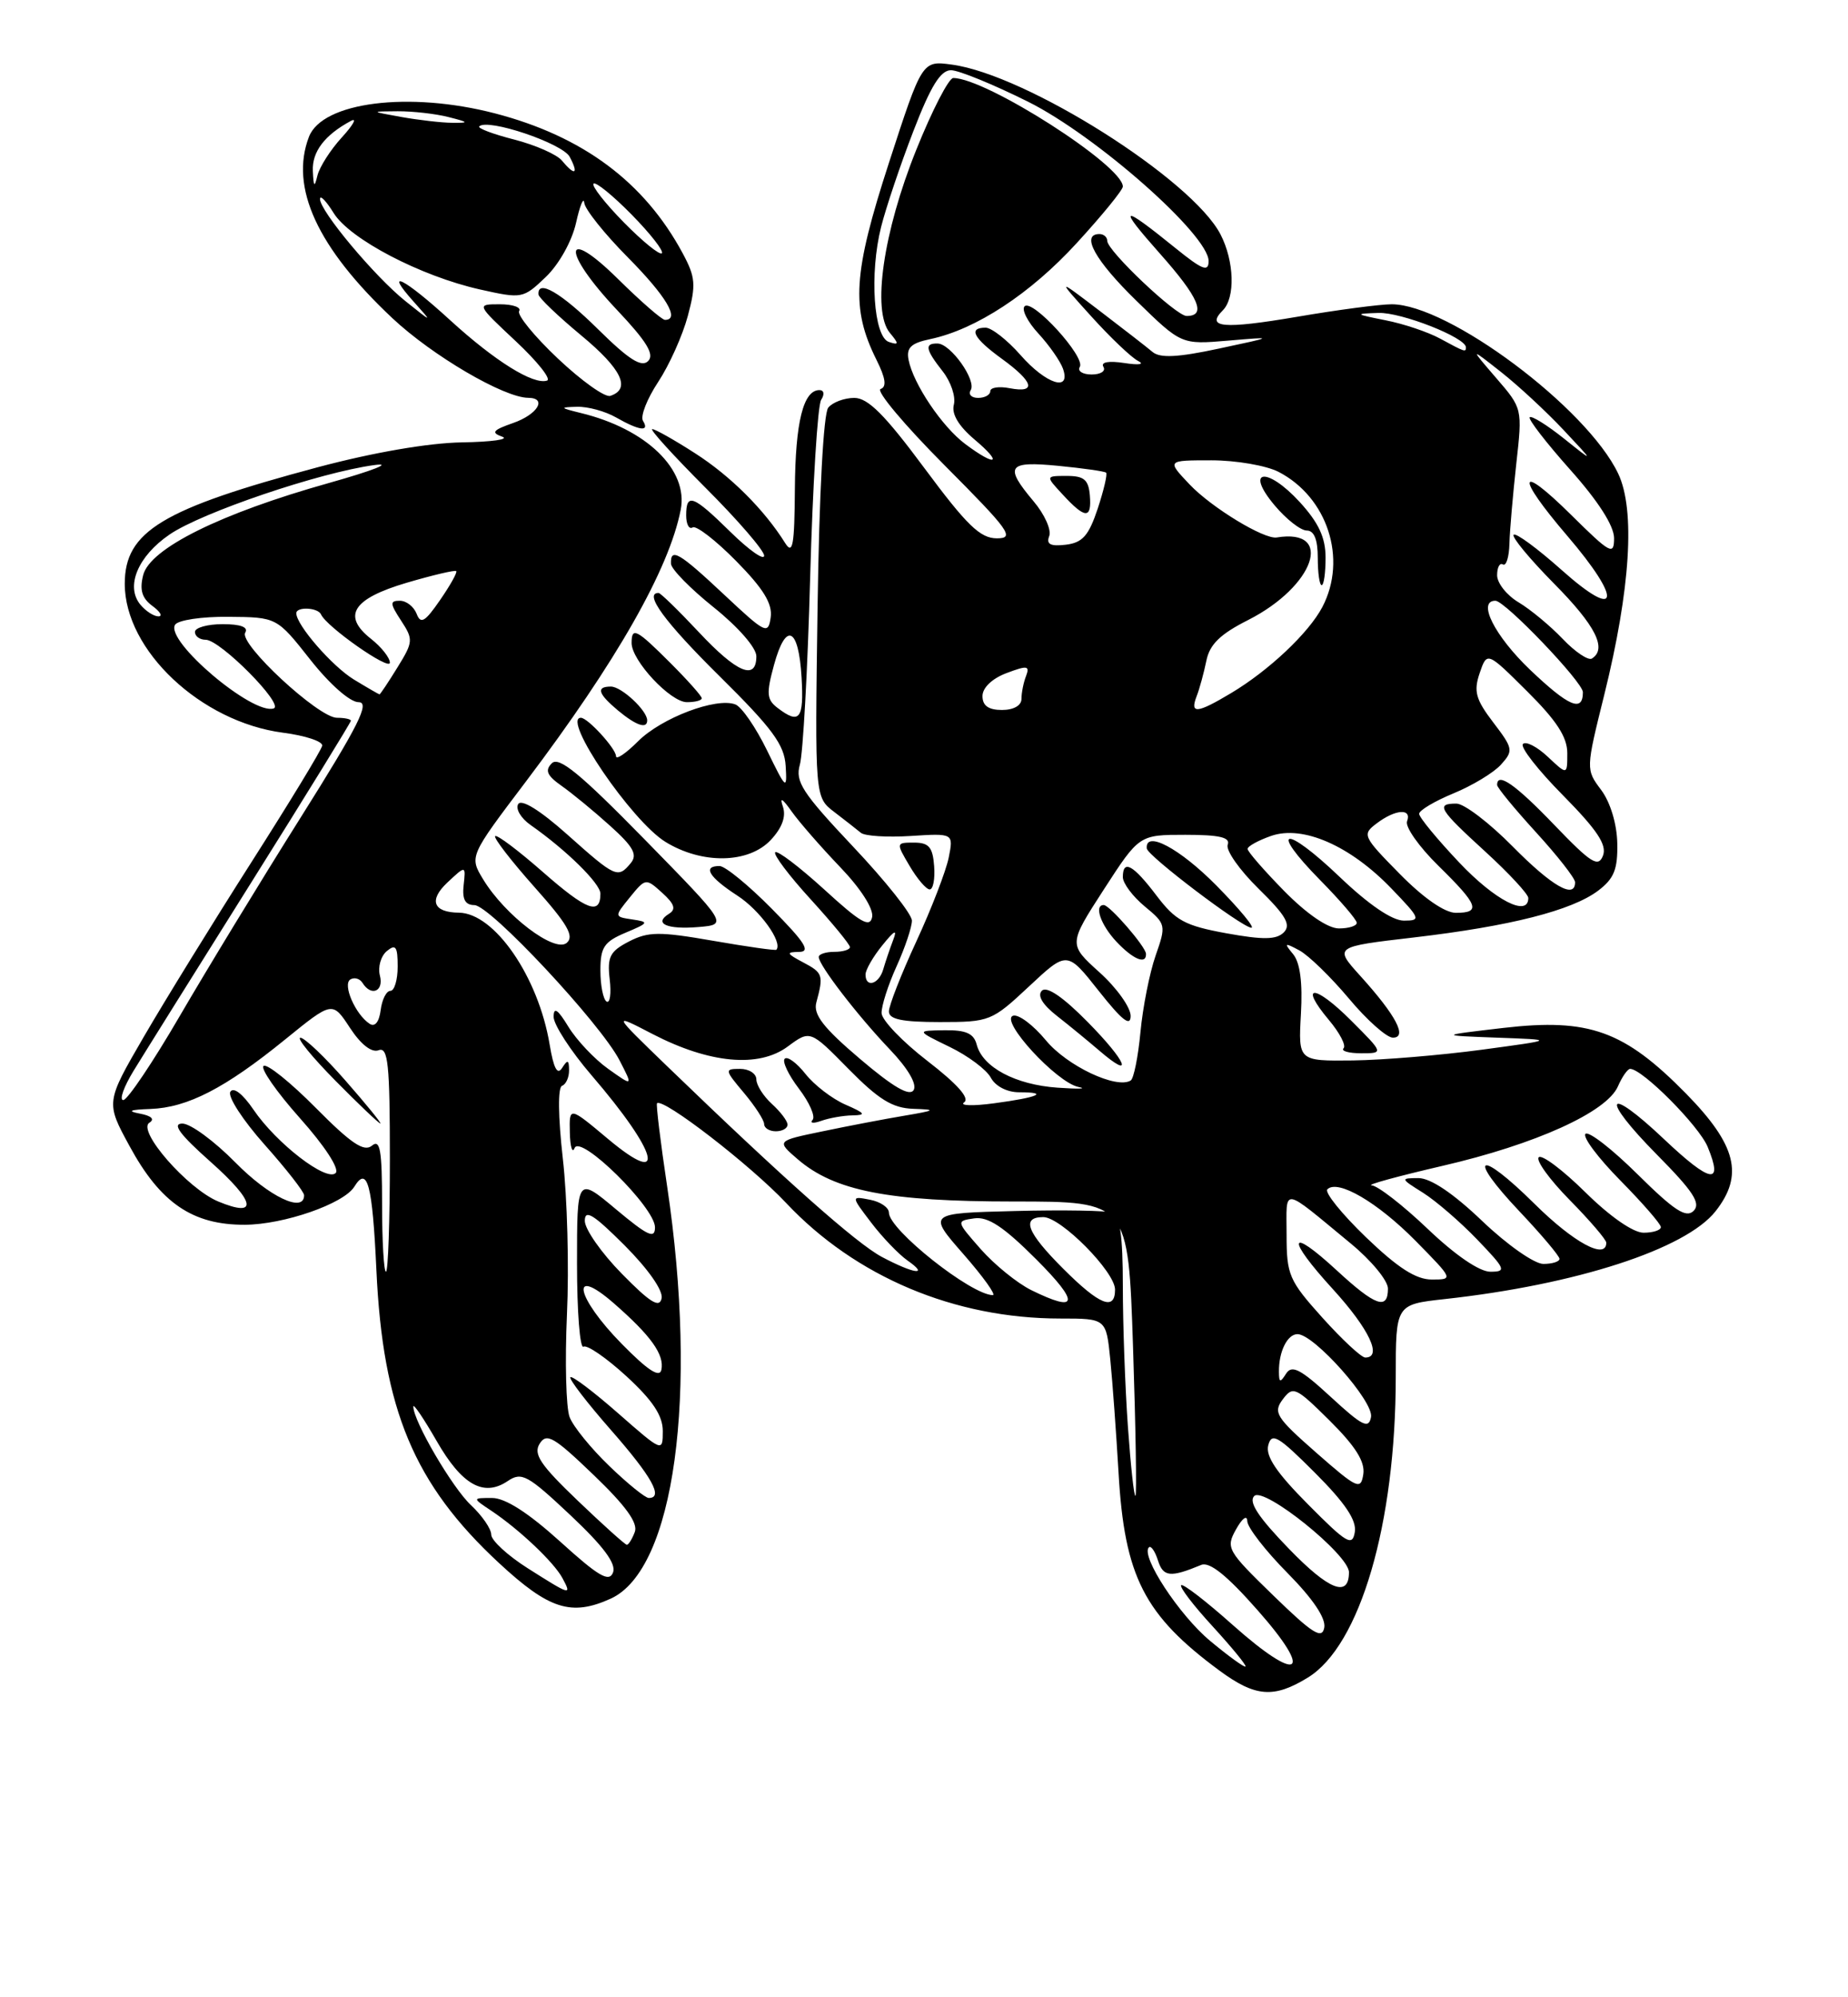 <?xml version="1.0" encoding="UTF-8" standalone="no"?>
<!DOCTYPE svg PUBLIC "-//W3C//DTD SVG 1.1//EN" "http://www.w3.org/Graphics/SVG/1.1/DTD/svg11.dtd" >
<svg xmlns="http://www.w3.org/2000/svg" xmlns:xlink="http://www.w3.org/1999/xlink" version="1.1" viewBox="0 0 237 256">
 <g >
 <path fill="currentColor"
d=" M 167.71 215.03 C 174.43 210.94 179.00 195.32 179.00 176.47 C 179.00 167.20 179.00 167.20 185.25 166.51 C 202.15 164.66 216.20 160.10 220.02 155.24 C 223.66 150.62 222.69 146.76 216.25 140.19 C 208.30 132.10 203.80 130.48 192.82 131.75 C 184.50 132.72 184.50 132.72 192.00 133.00 C 199.50 133.27 199.50 133.27 190.00 134.55 C 184.78 135.25 177.35 135.87 173.50 135.92 C 166.50 136.00 166.50 136.00 166.84 129.96 C 167.07 125.94 166.73 123.38 165.84 122.30 C 164.64 120.85 164.73 120.79 166.63 121.81 C 167.81 122.44 170.66 125.21 172.98 127.97 C 175.29 130.74 177.84 133.00 178.63 133.00 C 180.54 133.00 179.04 130.15 174.46 125.09 C 171.08 121.35 171.08 121.35 181.29 120.16 C 193.70 118.71 201.59 116.70 204.97 114.15 C 207.00 112.61 207.48 111.42 207.41 108.07 C 207.36 105.60 206.52 102.83 205.35 101.26 C 203.37 98.62 203.37 98.61 205.74 89.06 C 209.10 75.52 209.74 65.36 207.53 60.71 C 203.53 52.28 185.75 39.00 178.48 39.00 C 176.98 39.00 171.50 39.72 166.32 40.61 C 156.89 42.21 154.59 42.01 156.82 39.78 C 158.44 38.16 158.30 33.48 156.53 30.05 C 152.87 22.98 131.63 9.56 122.06 8.28 C 118.26 7.77 118.26 7.77 114.00 20.88 C 109.40 35.04 109.12 39.52 112.40 46.11 C 113.58 48.47 113.74 49.59 112.93 49.86 C 112.30 50.07 115.98 54.46 121.12 59.62 C 129.49 68.02 130.19 69.00 127.85 69.00 C 125.71 69.00 124.00 67.34 118.55 60.00 C 113.49 53.18 111.32 51.00 109.56 51.00 C 108.29 51.00 106.78 51.56 106.22 52.25 C 105.61 53.00 105.06 63.28 104.85 77.84 C 104.50 102.18 104.50 102.18 107.00 104.08 C 108.38 105.13 109.90 106.33 110.40 106.74 C 110.89 107.16 113.77 107.34 116.79 107.15 C 122.29 106.80 122.29 106.80 121.67 109.92 C 121.32 111.64 119.46 116.47 117.52 120.66 C 115.58 124.85 114.00 128.89 114.00 129.64 C 114.00 130.65 115.69 131.00 120.54 131.00 C 126.93 131.00 127.20 130.89 131.97 126.43 C 136.85 121.87 136.85 121.87 140.92 127.02 C 143.91 130.80 145.00 131.65 145.00 130.21 C 145.00 129.12 143.21 126.61 141.01 124.63 C 137.02 121.03 137.02 121.03 141.56 114.01 C 146.10 107.00 146.10 107.00 152.02 107.00 C 156.40 107.00 157.81 107.33 157.45 108.27 C 157.18 108.97 158.96 111.51 161.41 113.91 C 164.93 117.36 165.60 118.54 164.64 119.51 C 163.69 120.45 162.02 120.48 157.27 119.62 C 151.96 118.65 150.76 118.00 148.32 114.79 C 145.32 110.83 144.00 110.11 144.00 112.42 C 144.00 113.21 145.26 114.89 146.80 116.17 C 149.54 118.43 149.57 118.58 148.20 122.49 C 147.43 124.70 146.56 129.10 146.26 132.28 C 145.96 135.46 145.40 138.25 145.01 138.49 C 143.18 139.62 136.84 136.62 134.14 133.35 C 132.51 131.38 130.62 129.96 129.92 130.19 C 128.17 130.78 135.50 138.75 138.31 139.32 C 139.52 139.56 138.31 139.60 135.62 139.41 C 130.21 139.03 126.02 136.79 125.26 133.90 C 124.89 132.46 123.89 132.01 121.13 132.05 C 117.50 132.10 117.50 132.10 121.78 134.18 C 124.14 135.32 126.52 137.10 127.07 138.13 C 127.66 139.23 129.15 140.00 130.70 140.00 C 134.63 140.00 133.15 140.66 127.50 141.41 C 124.75 141.78 123.02 141.73 123.65 141.29 C 124.40 140.77 122.77 138.94 118.96 136.00 C 115.75 133.53 113.09 130.76 113.06 129.86 C 113.03 128.96 113.89 126.26 114.98 123.86 C 116.07 121.46 116.95 118.83 116.95 118.00 C 116.95 117.17 113.55 112.90 109.40 108.51 C 102.87 101.59 101.96 100.18 102.58 98.01 C 102.98 96.63 103.58 85.83 103.90 74.00 C 104.23 62.17 104.86 51.94 105.31 51.25 C 105.77 50.54 105.68 50.00 105.09 50.00 C 103.02 50.00 102.00 54.09 101.94 62.68 C 101.89 69.92 101.67 71.16 100.69 69.60 C 98.02 65.33 93.68 61.00 89.13 58.09 C 86.49 56.39 84.02 55.00 83.65 55.00 C 83.27 55.00 86.35 58.38 90.48 62.52 C 94.62 66.65 98.00 70.57 98.00 71.22 C 98.00 71.88 96.07 70.52 93.71 68.21 C 88.87 63.45 88.00 63.13 88.00 66.06 C 88.00 67.19 88.37 67.89 88.83 67.60 C 89.29 67.32 91.80 69.26 94.42 71.92 C 97.91 75.46 99.08 77.38 98.84 79.12 C 98.52 81.37 98.19 81.21 92.90 76.25 C 87.09 70.80 85.97 70.14 86.05 72.25 C 86.07 72.94 88.55 75.46 91.55 77.86 C 94.68 80.37 97.00 83.03 97.00 84.11 C 97.00 87.29 94.50 86.24 89.60 81.00 C 87.02 78.25 84.71 76.00 84.46 76.00 C 82.52 76.00 85.24 79.72 92.29 86.68 C 99.06 93.37 100.60 95.46 100.76 98.18 C 100.95 101.32 100.82 101.21 98.37 96.18 C 96.94 93.25 95.12 90.60 94.31 90.29 C 91.86 89.35 84.84 92.01 81.83 95.01 C 80.27 96.57 79.00 97.43 79.00 96.92 C 79.00 95.96 75.38 92.00 74.50 92.00 C 71.98 92.00 80.98 105.21 85.33 107.90 C 90.03 110.80 96.00 110.70 98.85 107.66 C 100.30 106.11 100.83 104.66 100.41 103.41 C 99.96 102.11 100.32 102.30 101.52 104.00 C 102.50 105.38 105.30 108.58 107.74 111.13 C 110.39 113.89 112.05 116.48 111.85 117.54 C 111.57 118.96 110.35 118.26 105.72 114.02 C 102.53 111.12 99.70 108.96 99.42 109.24 C 99.15 109.52 101.19 112.23 103.96 115.26 C 106.73 118.30 109.00 121.05 109.00 121.39 C 109.00 121.73 108.10 122.00 107.00 122.00 C 105.90 122.00 105.00 122.30 105.00 122.66 C 105.00 123.70 109.95 130.14 114.11 134.50 C 116.45 136.95 117.63 138.97 117.17 139.72 C 116.65 140.56 114.56 139.35 110.29 135.72 C 105.58 131.72 104.28 130.03 104.69 128.50 C 105.64 124.98 105.54 124.69 103.00 123.35 C 100.85 122.21 100.78 122.03 102.47 122.01 C 104.01 122.00 103.26 120.81 99.00 116.50 C 96.01 113.47 92.99 111.00 92.28 111.00 C 90.05 111.00 90.91 112.42 94.56 114.79 C 97.45 116.66 100.40 120.75 99.57 121.73 C 99.46 121.86 95.80 121.34 91.44 120.58 C 84.54 119.38 83.14 119.40 80.65 120.68 C 78.22 121.94 77.86 122.64 78.19 125.51 C 78.41 127.35 78.23 128.64 77.79 128.37 C 77.36 128.10 77.00 126.31 77.00 124.39 C 77.00 121.41 77.47 120.71 80.22 119.55 C 83.22 118.29 83.28 118.17 81.10 117.85 C 78.76 117.50 78.76 117.50 80.78 115.01 C 82.79 112.54 82.83 112.54 84.93 114.44 C 86.50 115.86 86.73 116.55 85.80 117.12 C 83.78 118.37 85.52 119.16 89.58 118.82 C 93.35 118.50 93.35 118.50 82.65 107.57 C 74.40 99.15 71.68 96.92 70.77 97.83 C 69.85 98.75 70.15 99.41 72.04 100.74 C 73.39 101.69 76.19 103.99 78.26 105.86 C 81.23 108.53 81.79 109.55 80.89 110.63 C 79.24 112.62 78.95 112.49 72.77 106.98 C 69.27 103.86 66.88 102.38 66.46 103.06 C 66.09 103.67 66.80 104.87 68.04 105.74 C 72.64 108.96 77.00 113.25 77.00 114.54 C 77.00 117.35 75.24 116.69 69.67 111.81 C 66.50 109.03 63.73 106.94 63.50 107.17 C 63.28 107.39 65.54 110.32 68.53 113.68 C 72.80 118.47 73.69 120.01 72.67 120.86 C 71.11 122.15 64.78 117.34 61.97 112.72 C 60.18 109.77 60.18 109.77 67.47 100.14 C 79.05 84.82 85.81 72.96 87.30 65.33 C 88.30 60.21 82.90 54.98 74.50 52.94 C 71.78 52.27 71.73 52.20 74.00 52.14 C 75.38 52.10 77.62 52.71 79.00 53.50 C 82.00 55.21 83.36 55.39 82.46 53.94 C 82.10 53.36 82.98 51.12 84.40 48.97 C 85.83 46.81 87.54 43.00 88.21 40.50 C 89.28 36.50 89.20 35.53 87.55 32.46 C 82.64 23.34 74.76 17.47 63.47 14.53 C 52.46 11.67 41.34 13.07 39.62 17.54 C 37.14 24.02 40.70 31.75 50.33 40.79 C 55.45 45.59 64.62 50.97 67.75 50.99 C 70.22 51.01 68.94 53.13 65.80 54.22 C 63.20 55.13 62.94 55.45 64.40 55.97 C 65.39 56.31 63.07 56.64 59.25 56.70 C 54.96 56.77 47.88 57.99 40.78 59.88 C 20.78 65.22 16.00 68.10 16.00 74.83 C 16.00 83.35 25.77 92.53 36.28 93.91 C 39.15 94.28 41.42 95.03 41.32 95.58 C 41.23 96.12 37.13 102.85 32.23 110.53 C 27.33 118.21 21.12 128.28 18.44 132.89 C 13.56 141.29 13.56 141.29 16.61 146.89 C 20.57 154.19 24.70 157.01 31.40 156.98 C 36.40 156.96 44.09 154.29 45.44 152.10 C 47.12 149.38 47.76 151.79 48.27 162.75 C 49.09 180.68 53.10 190.24 64.01 200.35 C 70.42 206.29 73.28 207.19 78.33 204.90 C 86.50 201.17 89.56 178.84 85.56 152.07 C 84.70 146.35 84.12 141.55 84.26 141.41 C 85.01 140.66 96.21 149.30 100.81 154.18 C 109.73 163.66 122.42 169.00 135.98 169.00 C 141.86 169.00 141.86 169.00 142.39 174.25 C 142.68 177.14 143.15 183.67 143.45 188.76 C 144.21 202.07 146.74 207.01 156.40 214.13 C 160.99 217.51 163.35 217.70 167.71 215.03 Z  M 139.48 130.98 C 136.34 127.79 134.24 126.36 133.62 126.98 C 133.00 127.60 133.69 128.76 135.56 130.22 C 137.16 131.47 139.59 133.47 140.98 134.66 C 145.51 138.55 144.50 136.07 139.48 130.98 Z  M 173.27 130.80 C 168.59 126.12 166.51 126.07 170.43 130.74 C 171.81 132.38 172.66 134.01 172.31 134.36 C 171.95 134.71 172.97 135.00 174.57 135.00 C 177.47 135.00 177.47 135.00 173.27 130.80 Z  M 146.97 122.25 C 146.93 121.33 142.31 116.00 141.55 116.00 C 140.28 116.00 141.16 118.54 143.17 120.69 C 145.34 122.99 147.03 123.68 146.97 122.25 Z  M 156.00 113.50 C 151.30 108.74 146.85 106.37 147.07 108.75 C 147.16 109.69 159.15 118.78 160.47 118.91 C 161.00 118.96 158.99 116.53 156.00 113.50 Z  M 119.80 111.00 C 119.62 108.58 119.12 108.00 117.23 108.00 C 114.90 108.00 114.90 108.02 116.66 111.00 C 117.63 112.65 118.79 114.00 119.23 114.00 C 119.67 114.00 119.93 112.65 119.80 111.00 Z  M 83.00 92.33 C 83.00 91.07 79.70 88.00 78.35 88.00 C 76.41 88.00 76.68 88.91 79.25 91.06 C 81.59 93.00 83.00 93.48 83.00 92.33 Z  M 90.00 89.50 C 90.00 89.22 88.20 87.20 86.00 85.00 C 81.62 80.62 81.00 80.30 81.00 82.42 C 81.00 84.67 85.98 90.00 88.09 90.00 C 89.14 90.00 90.00 89.78 90.00 89.50 Z  M 155.20 210.32 C 151.23 207.02 146.25 199.42 147.34 198.33 C 147.60 198.06 148.13 198.82 148.51 200.02 C 149.18 202.13 150.10 202.22 154.05 200.58 C 155.12 200.14 157.33 201.90 161.27 206.37 C 168.61 214.67 166.63 215.87 158.11 208.29 C 154.70 205.25 151.72 202.95 151.48 203.18 C 151.25 203.42 153.07 205.80 155.53 208.47 C 157.98 211.15 159.88 213.46 159.73 213.60 C 159.59 213.75 157.54 212.27 155.20 210.32 Z  M 163.30 204.50 C 157.36 198.73 157.18 198.41 158.53 196.00 C 159.32 194.58 159.94 194.14 159.96 194.97 C 159.98 195.78 162.29 198.76 165.10 201.60 C 168.38 204.92 170.07 207.42 169.83 208.63 C 169.54 210.15 168.32 209.38 163.30 204.50 Z  M 67.70 201.02 C 65.11 199.38 63.00 197.44 63.00 196.70 C 63.00 195.96 61.83 194.26 60.40 192.92 C 58.01 190.69 52.99 182.11 53.01 180.28 C 53.01 179.85 54.35 181.83 55.99 184.68 C 59.23 190.33 62.02 191.91 65.10 189.84 C 66.90 188.62 67.65 189.03 73.16 194.21 C 77.40 198.20 79.05 200.42 78.62 201.55 C 78.12 202.84 76.77 202.06 71.83 197.58 C 67.73 193.88 64.80 192.00 63.11 192.00 C 60.55 192.00 60.55 192.00 63.03 193.65 C 66.60 196.04 71.02 200.22 72.12 202.25 C 73.37 204.56 73.19 204.50 67.70 201.02 Z  M 165.31 198.52 C 161.39 194.48 160.09 192.51 160.85 191.75 C 162.10 190.50 173.00 199.27 173.00 201.52 C 173.00 204.82 170.44 203.82 165.31 198.52 Z  M 74.09 192.34 C 69.29 187.75 68.37 186.37 69.21 185.04 C 70.10 183.61 71.04 184.16 76.14 189.06 C 80.27 193.02 81.85 195.22 81.41 196.36 C 81.07 197.26 80.61 198.00 80.39 198.00 C 80.18 198.00 77.34 195.45 74.09 192.34 Z  M 167.77 192.84 C 163.71 188.76 162.28 186.64 162.65 185.24 C 163.09 183.56 163.91 184.04 168.63 188.76 C 172.52 192.65 174.00 194.86 173.75 196.37 C 173.44 198.25 172.72 197.83 167.77 192.84 Z  M 78.14 187.90 C 75.80 185.65 73.50 182.83 73.05 181.63 C 72.59 180.43 72.44 174.51 72.71 168.47 C 72.99 162.44 72.75 153.45 72.18 148.50 C 71.57 143.07 71.53 139.37 72.08 139.17 C 72.59 138.98 72.99 138.08 72.98 137.17 C 72.97 135.83 72.80 135.77 72.09 136.88 C 71.48 137.85 71.00 136.94 70.49 133.88 C 69.04 125.19 63.42 117.04 58.85 116.98 C 55.56 116.95 54.96 115.39 57.36 113.13 C 59.74 110.90 59.74 110.90 59.46 113.45 C 59.26 115.27 59.65 116.00 60.84 116.01 C 62.84 116.02 76.99 131.15 79.45 135.90 C 81.19 139.27 81.19 139.27 78.00 137.00 C 76.24 135.75 73.95 133.32 72.90 131.61 C 71.53 129.36 71.01 129.01 71.00 130.33 C 71.00 131.33 73.19 134.71 75.87 137.83 C 84.43 147.78 85.63 152.38 78.00 146.00 C 73.00 141.81 73.00 141.81 73.08 145.16 C 73.12 147.00 73.40 147.89 73.69 147.15 C 74.42 145.33 84.00 154.77 84.00 157.31 C 84.00 158.84 83.08 158.41 79.00 155.00 C 74.00 150.81 74.00 150.81 74.00 161.97 C 74.00 168.10 74.37 172.89 74.83 172.61 C 75.28 172.33 77.75 174.03 80.33 176.39 C 83.71 179.50 85.00 181.44 85.00 183.42 C 85.00 186.15 84.96 186.13 79.27 181.14 C 76.12 178.38 73.37 176.30 73.15 176.52 C 72.93 176.73 75.28 179.79 78.38 183.32 C 83.61 189.28 85.12 192.00 83.20 192.00 C 82.76 192.00 80.48 190.16 78.14 187.90 Z  M 144.65 182.86 C 144.29 177.82 144.00 169.70 144.00 164.81 C 144.00 158.41 143.63 155.80 142.69 155.43 C 141.97 155.16 136.33 155.06 130.17 155.22 C 118.96 155.50 118.96 155.50 123.56 160.75 C 126.09 163.64 127.78 166.00 127.33 166.00 C 124.55 165.98 114.00 157.62 114.00 155.43 C 114.00 154.77 112.90 154.02 111.56 153.77 C 109.13 153.30 109.13 153.30 111.73 156.71 C 113.15 158.58 115.25 160.76 116.38 161.56 C 119.26 163.57 117.19 163.28 113.09 161.10 C 109.82 159.36 100.57 151.15 85.57 136.67 C 78.50 129.84 78.50 129.84 83.70 132.54 C 90.99 136.31 97.29 136.90 101.02 134.14 C 103.90 132.01 103.90 132.01 108.82 137.01 C 112.68 140.93 114.46 142.03 117.12 142.12 C 120.15 142.22 120.02 142.32 115.94 143.01 C 113.43 143.43 108.72 144.33 105.47 145.01 C 99.57 146.23 99.57 146.23 102.30 148.58 C 107.03 152.65 113.93 154.00 130.02 154.00 C 144.69 154.00 144.69 154.00 145.31 172.70 C 145.65 182.99 145.79 191.54 145.62 191.72 C 145.44 191.89 145.01 187.91 144.65 182.86 Z  M 101.00 144.15 C 101.00 143.69 100.10 142.50 99.00 141.50 C 97.90 140.50 97.00 139.08 97.00 138.35 C 97.00 137.61 96.06 137.00 94.91 137.00 C 92.90 137.00 92.92 137.12 95.41 140.08 C 96.83 141.77 98.00 143.57 98.00 144.08 C 98.00 144.58 98.67 145.00 99.50 145.00 C 100.33 145.00 101.00 144.62 101.00 144.15 Z  M 109.33 142.96 C 111.13 142.93 110.97 142.69 108.42 141.58 C 106.72 140.84 104.42 139.07 103.30 137.65 C 102.18 136.23 100.98 135.35 100.64 135.70 C 100.29 136.04 101.11 137.77 102.46 139.54 C 103.81 141.31 104.60 143.11 104.21 143.54 C 103.82 143.97 104.32 144.02 105.33 143.66 C 106.34 143.30 108.14 142.98 109.33 142.96 Z  M 168.81 186.20 C 163.65 181.67 163.25 181.04 164.51 179.36 C 165.82 177.61 166.16 177.76 170.54 182.10 C 173.84 185.38 175.08 187.35 174.84 188.95 C 174.52 191.02 174.09 190.83 168.81 186.20 Z  M 170.67 179.05 C 166.80 175.48 165.68 174.90 164.94 176.06 C 164.18 177.26 164.03 177.23 164.02 175.83 C 163.99 173.24 165.10 171.00 166.40 171.00 C 168.53 171.00 176.21 179.65 175.83 181.63 C 175.53 183.19 174.72 182.78 170.67 179.05 Z  M 79.75 172.26 C 73.81 166.22 73.01 162.06 78.75 167.07 C 83.49 171.21 85.22 173.63 84.82 175.57 C 84.60 176.64 83.07 175.64 79.75 172.26 Z  M 169.59 168.89 C 165.31 164.13 165.00 163.41 165.00 158.27 C 165.00 152.06 164.21 151.95 173.25 159.40 C 175.86 161.55 178.00 164.14 178.00 165.16 C 178.00 167.97 176.39 167.40 171.46 162.85 C 165.20 157.08 164.88 158.61 170.96 165.26 C 175.59 170.34 177.33 174.00 175.09 174.00 C 174.59 174.00 172.12 171.70 169.59 168.89 Z  M 79.75 163.26 C 77.14 160.61 75.00 157.55 75.00 156.48 C 75.00 154.95 76.11 155.64 80.10 159.62 C 83.12 162.65 85.06 165.41 84.85 166.41 C 84.58 167.70 83.39 166.97 79.75 163.26 Z  M 132.24 165.35 C 130.45 164.46 127.55 162.11 125.79 160.12 C 122.61 156.50 122.61 156.50 124.95 156.16 C 126.71 155.91 128.71 157.23 132.89 161.41 C 138.51 167.03 138.29 168.33 132.24 165.35 Z  M 136.37 162.63 C 131.68 157.95 130.93 156.00 133.80 156.00 C 136.06 156.00 143.00 163.01 143.00 165.29 C 143.00 168.07 141.01 167.27 136.37 162.63 Z  M 175.17 158.57 C 172.07 155.58 169.84 152.82 170.23 152.44 C 171.56 151.11 176.68 154.11 181.56 159.06 C 186.40 163.98 186.41 164.00 183.62 164.00 C 181.59 164.00 179.27 162.51 175.17 158.57 Z  M 49.00 154.38 C 49.00 147.37 48.75 145.96 47.69 146.85 C 46.68 147.68 45.02 146.56 40.51 142.01 C 37.29 138.76 34.28 136.33 33.81 136.62 C 33.35 136.90 35.43 139.91 38.45 143.30 C 41.64 146.87 43.57 149.83 43.05 150.35 C 41.89 151.51 35.46 146.57 32.51 142.23 C 31.13 140.20 29.94 139.28 29.54 139.94 C 29.17 140.54 31.15 143.59 33.93 146.71 C 36.72 149.84 39.00 152.76 39.00 153.20 C 39.00 155.53 34.52 153.40 30.19 149.00 C 27.48 146.25 24.42 144.00 23.38 144.01 C 22.03 144.02 23.04 145.39 27.00 148.91 C 32.77 154.03 33.18 156.15 27.99 154.00 C 24.05 152.36 17.53 144.91 19.16 143.90 C 19.88 143.45 19.42 143.01 17.91 142.73 C 16.24 142.41 16.66 142.23 19.29 142.14 C 24.06 141.96 28.85 139.50 36.57 133.23 C 42.63 128.31 42.63 128.31 44.88 131.74 C 46.28 133.88 47.67 134.96 48.56 134.61 C 49.77 134.15 50.00 136.36 50.00 148.53 C 50.00 156.49 49.77 163.00 49.50 163.00 C 49.23 163.00 49.00 159.12 49.00 154.38 Z  M 44.31 138.51 C 41.67 135.49 39.07 133.02 38.53 133.01 C 38.00 133.01 40.01 135.47 43.00 138.50 C 45.99 141.53 48.59 144.00 48.78 144.00 C 48.97 144.00 46.96 141.53 44.31 138.51 Z  M 183.09 157.50 C 179.91 154.47 176.68 151.97 175.91 151.93 C 175.13 151.89 179.22 150.77 185.00 149.43 C 196.94 146.67 206.04 142.55 207.49 139.25 C 208.03 138.01 208.74 137.00 209.06 137.00 C 210.63 137.00 217.88 144.29 219.00 146.99 C 221.05 151.95 219.40 151.67 213.45 146.05 C 205.91 138.91 205.13 140.55 212.52 148.02 C 217.16 152.71 218.16 154.24 217.20 155.20 C 216.24 156.16 214.71 155.16 210.02 150.52 C 206.74 147.27 203.73 144.94 203.33 145.33 C 202.94 145.73 204.95 148.41 207.81 151.31 C 210.66 154.20 213.00 156.89 213.00 157.28 C 213.00 157.68 212.00 158.00 210.78 158.00 C 209.45 158.00 206.46 155.92 203.31 152.81 C 200.41 149.95 197.73 147.94 197.34 148.33 C 196.94 148.72 198.73 151.19 201.31 153.81 C 203.89 156.43 206.00 158.89 206.00 159.28 C 206.00 161.53 201.82 159.27 196.81 154.31 C 189.59 147.16 187.98 147.99 194.89 155.29 C 197.70 158.26 200.00 160.99 200.00 161.35 C 200.00 161.71 199.07 162.00 197.93 162.00 C 196.78 162.00 193.28 159.55 190.09 156.50 C 186.36 152.94 183.47 151.00 181.91 151.00 C 179.57 151.01 179.59 151.06 182.50 152.88 C 184.15 153.92 187.28 156.62 189.45 158.88 C 193.10 162.68 193.23 163.00 191.13 163.00 C 189.73 163.00 186.62 160.87 183.09 157.50 Z  M 17.13 137.25 C 18.39 135.19 25.18 124.33 32.21 113.13 C 39.25 101.92 45.00 92.58 45.00 92.38 C 45.00 92.17 44.19 92.00 43.21 92.00 C 40.84 92.00 30.58 82.48 31.45 81.09 C 31.88 80.38 30.86 80.00 28.56 80.00 C 26.60 80.00 25.00 80.45 25.00 81.00 C 25.00 81.55 25.62 82.00 26.38 82.00 C 28.24 82.00 36.50 90.33 35.10 90.80 C 32.42 91.69 21.16 82.16 22.45 80.08 C 22.82 79.48 25.89 79.02 29.31 79.06 C 35.50 79.11 35.50 79.11 39.80 84.56 C 42.28 87.70 44.89 90.00 45.98 90.00 C 47.49 90.00 46.02 92.93 38.58 104.75 C 33.47 112.86 26.48 124.34 23.04 130.25 C 19.60 136.16 16.34 141.00 15.81 141.00 C 15.27 141.00 15.87 139.31 17.13 137.25 Z  M 47.40 131.22 C 45.58 130.03 43.90 126.18 44.93 125.54 C 45.44 125.23 46.14 125.42 46.49 125.98 C 47.60 127.77 49.25 127.07 48.72 125.04 C 48.44 123.96 48.84 122.55 49.60 121.91 C 50.75 120.96 51.00 121.32 51.00 123.88 C 51.00 125.59 50.58 127.00 50.07 127.00 C 49.55 127.00 48.99 128.11 48.82 129.47 C 48.62 131.00 48.08 131.67 47.40 131.22 Z  M 111.00 124.91 C 111.00 124.31 111.97 122.62 113.16 121.16 C 114.73 119.21 115.11 119.04 114.54 120.50 C 114.12 121.60 113.55 123.29 113.27 124.25 C 112.72 126.16 111.00 126.66 111.00 124.91 Z  M 164.71 114.22 C 162.12 111.58 160.00 109.15 160.00 108.81 C 160.00 108.47 161.36 107.72 163.02 107.14 C 167.08 105.73 173.15 108.38 178.45 113.89 C 182.18 117.76 182.27 118.00 180.04 118.00 C 178.54 118.00 175.54 115.96 171.79 112.38 C 164.74 105.65 162.62 106.01 169.31 112.81 C 171.89 115.43 174.00 117.89 174.00 118.28 C 174.00 118.68 172.97 119.00 171.71 119.00 C 170.30 119.00 167.61 117.16 164.71 114.22 Z  M 179.51 112.01 C 174.77 107.20 174.66 106.96 176.55 105.54 C 178.96 103.71 181.10 103.57 180.45 105.27 C 180.18 105.97 181.99 108.54 184.48 110.98 C 189.60 116.00 189.97 117.00 186.71 117.00 C 185.29 117.00 182.56 115.11 179.51 112.01 Z  M 187.15 110.56 C 184.32 107.57 182.00 104.76 182.00 104.31 C 182.01 103.86 183.98 102.69 186.40 101.69 C 188.81 100.70 191.56 99.04 192.49 98.01 C 194.11 96.22 194.06 95.94 191.50 92.59 C 189.25 89.64 188.97 88.61 189.76 86.28 C 190.71 83.50 190.71 83.50 195.85 88.61 C 199.62 92.35 201.00 94.47 201.00 96.53 C 201.00 99.35 201.00 99.35 198.50 97.00 C 197.13 95.71 195.69 94.97 195.31 95.36 C 194.93 95.74 197.24 98.70 200.45 101.94 C 204.84 106.39 206.10 108.29 205.58 109.66 C 204.98 111.23 204.07 110.66 199.35 105.75 C 194.37 100.56 192.00 98.90 192.00 100.61 C 192.00 100.95 194.25 103.68 197.00 106.69 C 199.75 109.70 202.00 112.57 202.00 113.08 C 202.00 115.30 199.04 113.60 194.00 108.50 C 191.01 105.47 187.77 103.00 186.78 103.00 C 184.09 103.00 184.52 103.71 190.50 109.17 C 193.53 111.94 196.00 114.61 196.00 115.10 C 196.00 117.60 191.73 115.40 187.15 110.56 Z  M 99.74 90.75 C 98.32 89.67 98.26 88.91 99.26 85.24 C 100.79 79.63 102.42 80.37 102.80 86.83 C 103.11 92.17 102.55 92.89 99.74 90.75 Z  M 126.00 89.22 C 126.00 88.15 127.23 86.97 129.09 86.27 C 131.74 85.27 132.09 85.32 131.59 86.64 C 131.26 87.48 131.00 88.80 131.00 89.58 C 131.00 90.43 129.99 91.00 128.50 91.00 C 126.77 91.00 126.00 90.45 126.00 89.22 Z  M 153.46 89.25 C 153.84 88.29 154.39 86.24 154.71 84.70 C 155.13 82.60 156.48 81.28 160.07 79.47 C 168.59 75.15 171.17 67.67 163.73 68.89 C 162.11 69.15 155.38 65.06 152.56 62.09 C 149.63 59.00 149.63 59.00 155.36 59.00 C 158.52 59.00 162.39 59.67 163.97 60.48 C 170.25 63.73 172.82 71.63 169.59 77.80 C 167.85 81.12 162.71 85.96 157.88 88.84 C 153.50 91.46 152.58 91.54 153.46 89.25 Z  M 170.00 71.49 C 170.00 68.90 169.12 67.01 166.68 64.34 C 162.46 59.75 159.57 60.15 163.48 64.79 C 164.96 66.55 166.81 68.00 167.59 68.00 C 168.53 68.00 169.00 69.15 169.00 71.50 C 169.00 73.42 169.22 75.00 169.50 75.00 C 169.78 75.00 170.00 73.42 170.00 71.49 Z  M 196.23 85.85 C 191.67 81.49 189.41 77.00 191.78 77.00 C 193.02 77.00 203.00 87.43 203.00 88.72 C 203.00 91.34 201.19 90.57 196.23 85.85 Z  M 45.39 87.10 C 42.59 85.39 38.00 80.11 38.00 78.60 C 38.00 77.73 40.77 77.86 41.17 78.75 C 41.87 80.34 50.00 86.03 50.00 84.94 C 50.00 84.31 48.92 82.94 47.59 81.89 C 43.83 78.93 45.22 76.74 52.17 74.69 C 55.51 73.71 58.36 73.04 58.51 73.20 C 58.67 73.37 57.73 75.04 56.43 76.92 C 54.50 79.72 53.95 80.04 53.43 78.67 C 53.07 77.75 52.11 77.00 51.28 77.00 C 49.98 77.00 50.00 77.35 51.44 79.55 C 53.02 81.96 53.00 82.27 50.97 85.55 C 49.80 87.45 48.76 89.00 48.67 89.00 C 48.58 88.99 47.10 88.14 45.39 87.10 Z  M 200.40 81.88 C 198.81 80.21 196.26 78.10 194.75 77.20 C 193.24 76.30 192.00 74.74 192.00 73.73 C 192.00 72.71 192.34 72.09 192.75 72.35 C 193.16 72.60 193.54 71.39 193.58 69.65 C 193.63 67.92 194.03 63.32 194.46 59.43 C 195.25 52.37 195.25 52.35 191.88 48.45 C 188.50 44.53 188.50 44.53 192.50 47.68 C 194.70 49.41 198.30 52.75 200.50 55.09 C 204.50 59.35 204.50 59.35 200.56 56.20 C 198.39 54.47 196.42 53.25 196.18 53.48 C 195.95 53.72 198.29 56.74 201.37 60.20 C 204.97 64.23 206.99 67.39 207.00 68.97 C 207.00 71.23 206.54 70.98 201.50 66.00 C 194.64 59.22 194.32 60.88 200.99 68.67 C 208.10 76.97 207.69 79.66 200.32 73.10 C 197.19 70.31 194.41 68.26 194.12 68.54 C 193.84 68.82 196.18 71.64 199.31 74.81 C 204.64 80.19 206.14 83.17 204.15 84.41 C 203.69 84.69 202.00 83.56 200.40 81.88 Z  M 18.01 77.51 C 16.06 75.17 17.67 71.29 21.76 68.50 C 25.91 65.67 41.03 60.55 48.00 59.61 C 50.48 59.28 47.85 60.31 42.17 61.91 C 28.30 65.80 19.21 70.30 18.36 73.72 C 17.88 75.61 18.21 76.68 19.54 77.66 C 20.55 78.40 20.90 79.00 20.31 79.00 C 19.73 79.00 18.69 78.33 18.01 77.51 Z  M 134.56 68.71 C 134.86 67.92 133.96 65.91 132.55 64.25 C 128.75 59.73 129.22 59.07 135.75 59.71 C 138.91 60.02 141.66 60.41 141.85 60.58 C 142.05 60.74 141.56 62.82 140.78 65.19 C 139.62 68.67 138.83 69.56 136.68 69.82 C 134.71 70.05 134.15 69.76 134.56 68.71 Z  M 139.77 63.50 C 139.60 61.49 139.03 61.00 136.82 61.00 C 134.07 61.00 134.07 61.00 136.29 63.39 C 139.18 66.53 140.02 66.55 139.77 63.50 Z  M 123.80 56.92 C 120.82 54.70 117.12 49.20 116.52 46.12 C 116.22 44.56 116.83 43.98 119.32 43.46 C 125.15 42.23 132.17 37.63 138.11 31.13 C 141.35 27.60 144.00 24.35 144.00 23.91 C 144.00 21.21 126.46 10.00 122.25 10.00 C 121.68 10.00 119.53 14.16 117.49 19.25 C 113.27 29.74 111.81 39.85 114.11 42.65 C 115.31 44.09 115.29 44.26 114.00 43.83 C 112.04 43.19 111.49 35.08 113.00 29.08 C 113.62 26.62 115.48 21.09 117.14 16.80 C 119.36 11.04 120.62 9.00 121.96 9.00 C 122.95 9.00 127.42 10.83 131.89 13.06 C 140.64 17.44 155.00 30.12 155.00 33.46 C 155.00 34.91 154.20 34.59 150.75 31.80 C 143.72 26.11 143.23 26.28 148.76 32.51 C 153.75 38.12 154.77 40.50 152.18 40.50 C 150.83 40.50 142.00 32.15 142.00 30.87 C 142.00 30.39 141.55 30.00 141.00 30.00 C 138.56 30.00 140.44 33.39 145.75 38.56 C 151.50 44.17 151.50 44.17 157.50 43.66 C 163.50 43.15 163.50 43.15 156.32 44.68 C 151.06 45.81 148.79 45.92 147.82 45.12 C 147.10 44.51 144.03 42.13 141.00 39.82 C 135.50 35.63 135.50 35.63 139.97 40.57 C 142.42 43.28 145.12 45.85 145.97 46.27 C 146.83 46.70 146.07 46.82 144.20 46.53 C 142.17 46.22 141.14 46.41 141.51 47.02 C 141.84 47.56 141.16 48.00 140.00 48.00 C 138.84 48.00 138.15 47.56 138.48 47.03 C 139.26 45.78 132.40 38.26 131.40 39.26 C 130.99 39.68 131.78 41.25 133.18 42.76 C 134.57 44.27 135.98 46.29 136.32 47.25 C 137.39 50.28 134.16 49.25 130.87 45.50 C 129.18 43.58 127.16 42.00 126.40 42.00 C 124.13 42.00 124.83 43.34 128.50 46.00 C 132.58 48.96 132.97 50.42 129.50 49.76 C 128.12 49.49 127.00 49.66 127.00 50.14 C 127.00 50.61 126.30 51.00 125.44 51.00 C 124.58 51.00 124.16 50.55 124.49 50.01 C 125.26 48.76 121.93 44.07 120.25 44.03 C 118.53 43.99 118.68 44.78 120.90 47.60 C 121.95 48.93 122.59 50.85 122.33 51.86 C 122.01 53.06 122.93 54.60 125.00 56.35 C 128.67 59.44 127.76 59.88 123.80 56.92 Z  M 71.54 45.95 C 68.51 43.09 66.28 40.35 66.58 39.87 C 66.88 39.39 65.76 39.00 64.10 39.00 C 61.09 39.00 61.09 39.00 66.13 43.72 C 68.91 46.32 70.72 48.59 70.16 48.78 C 68.41 49.36 63.48 46.29 57.73 41.04 C 51.82 35.63 49.10 34.27 53.08 38.70 C 55.50 41.40 55.50 41.40 52.00 38.60 C 48.06 35.45 41.01 27.03 41.04 25.50 C 41.05 24.95 41.83 25.76 42.78 27.29 C 44.84 30.64 53.96 35.40 61.55 37.10 C 66.96 38.31 67.09 38.28 70.00 35.50 C 71.69 33.88 73.34 30.93 73.87 28.59 C 74.37 26.34 74.85 25.18 74.93 26.00 C 75.01 26.82 77.53 29.98 80.53 33.00 C 85.44 37.96 87.25 41.00 85.28 41.00 C 84.89 41.00 82.19 38.65 79.28 35.78 C 72.14 28.73 72.01 32.20 79.13 39.73 C 82.95 43.77 83.96 45.44 83.12 46.28 C 82.27 47.13 80.64 46.09 76.71 42.21 C 71.95 37.51 68.90 35.73 69.06 37.75 C 69.09 38.16 71.56 40.52 74.55 43.00 C 79.73 47.29 80.96 49.85 78.27 50.74 C 77.59 50.97 74.57 48.81 71.54 45.95 Z  M 184.69 43.40 C 183.15 42.56 180.00 41.50 177.69 41.05 C 173.72 40.26 173.67 40.21 176.79 40.11 C 179.71 40.01 188.00 43.27 188.00 44.52 C 188.00 45.17 187.90 45.14 184.69 43.40 Z  M 80.00 28.50 C 77.59 26.05 75.85 23.82 76.12 23.54 C 76.40 23.27 78.59 25.05 81.00 27.50 C 83.41 29.95 85.15 32.18 84.88 32.46 C 84.60 32.73 82.41 30.95 80.00 28.50 Z  M 40.12 21.90 C 40.01 19.45 41.64 17.30 45.00 15.50 C 45.83 15.05 45.31 16.00 43.85 17.60 C 42.39 19.19 40.98 21.40 40.71 22.50 C 40.33 24.09 40.21 23.97 40.12 21.90 Z  M 72.06 20.58 C 71.42 19.80 68.67 18.59 65.96 17.89 C 63.25 17.20 61.23 16.44 61.46 16.20 C 62.53 15.13 72.12 18.36 73.06 20.10 C 74.25 22.34 73.73 22.59 72.06 20.58 Z  M 51.50 15.00 C 47.50 14.28 47.50 14.28 51.00 14.26 C 52.92 14.25 55.85 14.58 57.50 15.00 C 60.15 15.67 60.21 15.76 58.00 15.74 C 56.62 15.73 53.70 15.39 51.50 15.00 Z "/>
</g>
</svg>